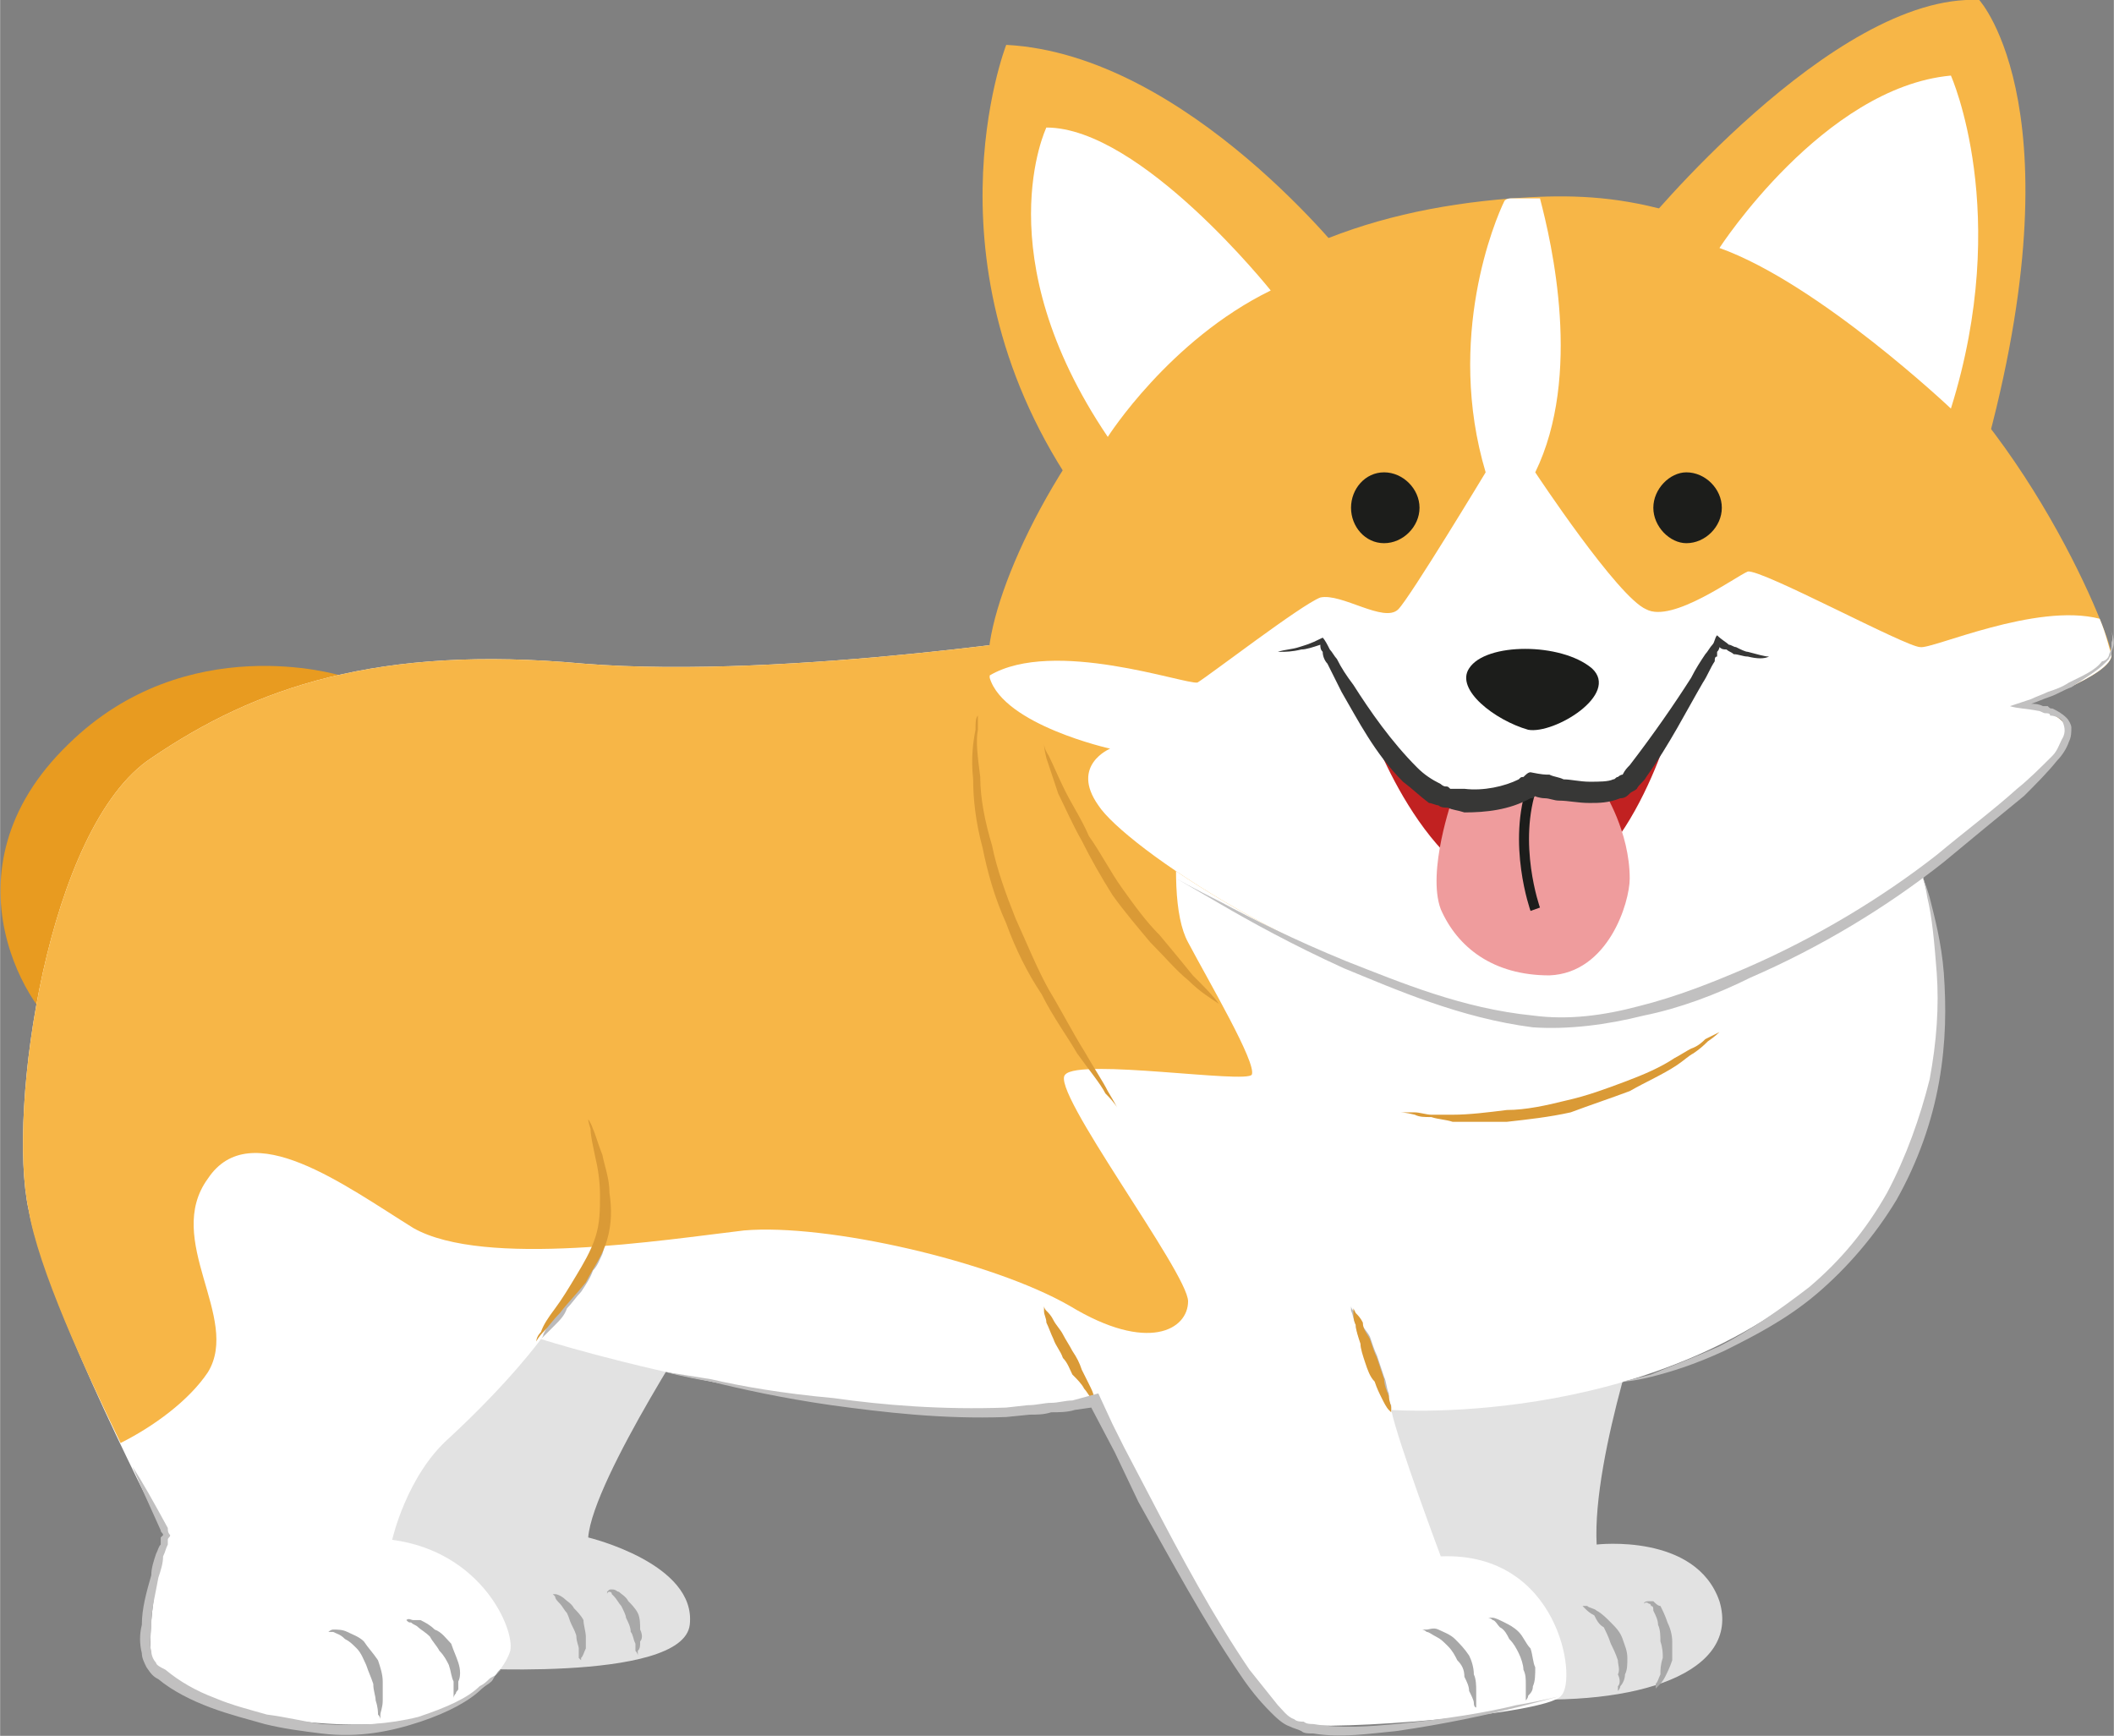 <?xml version="1.0" encoding="UTF-8"?>
<!DOCTYPE svg PUBLIC "-//W3C//DTD SVG 1.1//EN" "http://www.w3.org/Graphics/SVG/1.1/DTD/svg11.dtd">
<!-- Creator: CorelDRAW X7 -->
<svg xmlns="http://www.w3.org/2000/svg" xml:space="preserve" width="2.935in" height="2.41in" version="1.1" style="shape-rendering:geometricPrecision; text-rendering:geometricPrecision; image-rendering:optimizeQuality; fill-rule:evenodd; clip-rule:evenodd"
viewBox="0 0 895 735"
 xmlns:xlink="http://www.w3.org/1999/xlink">
 <rect x="0" y="0" width="895" height="735" fill="#808080" stroke="none"/>
 <defs>
  <style type="text/css">
   <![CDATA[
    .str0 {stroke:#1C1D1B;stroke-width:4.234}
    .fil10 {fill:none;fill-rule:nonzero}
    .fil11 {fill:#1C1D1B;fill-rule:nonzero}
    .fil12 {fill:#373736;fill-rule:nonzero}
    .fil6 {fill:#A8A8A8;fill-rule:nonzero}
    .fil5 {fill:#BBBABB;fill-rule:nonzero}
    .fil8 {fill:#C12121;fill-rule:nonzero}
    .fil7 {fill:#C1C0C0;fill-rule:nonzero}
    .fil4 {fill:#DA9A36;fill-rule:nonzero}
    .fil1 {fill:#E2E2E2;fill-rule:nonzero}
    .fil0 {fill:#E89B20;fill-rule:nonzero}
    .fil9 {fill:#EF9C9D;fill-rule:nonzero}
    .fil3 {fill:#F7B647;fill-rule:nonzero}
    .fil2 {fill:white;fill-rule:nonzero}
   ]]>
  </style>
 </defs>
 <g id="Objects">

  <path class="fil0" d="M144 286c0,0 -65,-20 -115,29 -56,54 -16,116 0,124 15,8 115,-153 115,-153z"/>
  <path class="fil1" d="M300 552c0,0 -49,74 -51,99 0,0 46,11 43,37 -3,25 -102,18 -102,18 0,0 -45,-24 -50,-50 -5,-26 78,-106 97,-109 18,-3 63,5 63,5z"/>
  <path class="fil1" d="M699 546c0,0 -25,70 -23,108 0,0 42,-5 52,24 9,30 -34,45 -91,41 -57,-4 -78,-161 -78,-161l140 -12z"/>
  <path class="fil2" d="M464 267c0,0 -130,21 -217,14 -87,-8 -139,10 -183,40 -44,29 -61,149 -52,191 8,42 58,138 58,138 0,0 -10,42 -5,57 5,14 59,25 95,23 36,-2 53,-21 56,-31 2,-9 -12,-42 -50,-47 0,0 6,-27 24,-43 26,-24 39,-42 39,-42 0,0 138,44 235,26 0,0 68,134 84,137 16,3 107,-4 113,-12 7,-7 -1,-61 -51,-59 0,0 -18,-48 -21,-62 0,0 120,9 194,-67 73,-76 22,-190 19,-188 -3,2 -338,-75 -338,-75z"/>
  <path class="fil3" d="M88 581c14,-23 -19,-56 0,-82 18,-27 58,3 87,21 30,17 106,5 140,1 35,-3 105,13 138,32 33,20 50,10 50,-2 0,-12 -59,-90 -52,-96 6,-7 77,4 79,0 2,-5 -18,-39 -27,-56 -12,-22 0,-88 7,-121 -28,-7 -46,-11 -46,-11 0,0 -130,21 -217,14 -87,-8 -139,10 -183,40 -44,29 -61,149 -52,191 4,25 24,68 39,99 14,-7 29,-18 37,-30z"/>
  <path class="fil4" d="M464 593c0,0 -1,0 -2,-1 -1,-1 -2,-3 -3,-4 -1,-2 -3,-4 -5,-6 -1,-2 -2,-5 -4,-7 -1,-3 -3,-5 -4,-8 -1,-2 -2,-5 -3,-7 0,-2 -1,-3 -1,-5 0,-1 0,-2 0,-2 0,0 0,1 1,2 1,1 2,2 3,4 1,2 3,4 4,6 1,2 3,5 4,7 2,3 3,5 4,8 1,2 2,4 3,6 1,2 2,4 2,5 0,1 1,2 1,2z"/>
  <path class="fil5" d="M589 597c0,0 -1,0 -1,-1 -1,-2 -2,-3 -3,-5 -1,-2 -2,-4 -3,-7 -1,-3 -2,-5 -3,-8 -1,-3 -2,-5 -3,-8 -1,-3 -2,-5 -2,-7 -1,-2 -1,-4 -2,-6 0,-1 0,-2 0,-2 0,0 0,1 1,2 1,1 2,3 3,5 1,2 3,4 4,6 1,3 2,6 3,8 1,3 2,6 3,9 1,2 1,5 2,7 0,2 0,4 1,5 0,2 0,2 0,2z"/>
  <path class="fil5" d="M229 567c0,0 1,-1 1,-2 1,-2 2,-4 3,-6 1,-2 2,-4 4,-7 2,-3 3,-5 5,-8 2,-3 4,-5 5,-8 2,-3 4,-5 5,-7 2,-2 3,-3 4,-5 1,-1 1,-1 1,-1 0,0 0,0 0,2 -1,1 -1,3 -2,6 -1,2 -2,5 -4,7 -1,3 -3,6 -5,9 -2,2 -4,5 -6,7 -1,3 -3,5 -5,7 -2,2 -3,3 -4,4 -1,1 -2,2 -2,2z"/>
  <path class="fil4" d="M414 301c0,0 0,1 0,2 0,1 0,3 0,6 -1,5 0,12 1,20 0,9 2,19 5,29 2,10 6,21 10,31 5,11 9,21 14,30 6,10 10,18 15,26 4,7 8,13 10,17 3,5 4,7 4,7 0,0 -1,-2 -5,-6 -2,-4 -7,-10 -12,-17 -4,-7 -10,-15 -15,-25 -6,-9 -11,-19 -15,-30 -5,-11 -8,-22 -10,-32 -3,-11 -4,-21 -4,-29 -1,-9 0,-16 1,-21 0,-3 0,-5 1,-6 0,-1 0,-2 0,-2z"/>
  <path class="fil4" d="M442 315c0,0 0,2 2,5 2,4 4,9 7,15 3,6 7,12 10,19 5,7 9,15 14,22 5,7 10,14 16,20 5,6 10,12 14,17 5,5 9,9 11,12 3,2 5,4 5,4 0,0 -2,-2 -5,-4 -3,-2 -8,-5 -13,-10 -5,-4 -10,-10 -16,-16 -5,-6 -11,-13 -16,-20 -5,-8 -9,-15 -13,-23 -4,-7 -7,-14 -10,-20 -2,-6 -4,-12 -5,-15 -1,-4 -1,-6 -1,-6z"/>
  <path class="fil6" d="M139 691c0,0 1,-1 2,-1 2,0 4,0 6,1 2,1 5,2 7,4 2,3 4,5 6,8 1,3 2,6 2,9 0,3 0,6 0,8 0,3 -1,5 -1,6 0,1 0,2 0,2 0,0 0,-1 -1,-2 0,-1 0,-3 -1,-6 0,-2 -1,-4 -1,-7 -1,-3 -2,-5 -3,-8 -1,-2 -2,-5 -4,-7 -2,-2 -3,-3 -5,-4 -2,-2 -3,-2 -5,-3 -1,0 -2,0 -2,0z"/>
  <path class="fil6" d="M170 686c0,0 1,0 2,0 1,-1 2,0 3,0 1,0 2,0 3,0 2,1 4,2 6,4 3,1 5,4 7,6 1,3 2,5 3,8 1,3 1,6 0,8 0,1 0,2 0,3 0,1 -1,1 -1,2 -1,1 -1,2 -1,2 0,0 0,-1 0,-2 0,-1 0,-2 0,-2 0,-1 0,-2 0,-3 -1,-2 -1,-4 -2,-7 -1,-2 -2,-4 -4,-6 -1,-2 -3,-4 -4,-6 -2,-2 -4,-3 -5,-4 -1,-1 -2,-1 -3,-2 -1,0 -1,0 -2,-1 -1,0 -2,0 -2,0z"/>
  <path class="fil6" d="M234 675c0,0 0,0 1,0 1,0 3,1 4,2 1,1 3,2 4,4 1,1 3,3 4,5 0,2 1,5 1,7 0,2 0,4 0,5 -1,2 -1,3 -2,4 0,1 0,1 0,1 0,0 0,0 -1,-1 0,-1 0,-2 0,-4 0,-1 -1,-3 -1,-5 0,-1 -1,-3 -2,-5 -1,-2 -1,-3 -2,-5 -1,-1 -2,-3 -3,-4 -1,-1 -2,-2 -2,-3 -1,-1 -1,-1 -1,-1z"/>
  <path class="fil6" d="M257 675c0,0 0,0 0,0 0,-1 0,-1 0,-1 1,-1 1,-1 2,-1 2,0 2,1 3,1 1,1 3,2 4,4 1,1 3,3 4,5 1,2 1,5 1,7 1,2 1,4 0,5 0,2 0,3 -1,4 0,1 0,2 0,2 0,0 0,-1 -1,-2 0,-1 0,-2 0,-3 -1,-2 -1,-4 -2,-5 0,-2 -1,-4 -2,-6 0,-1 -1,-3 -2,-5 -1,-1 -2,-3 -3,-4 0,0 -1,-1 -1,-1 0,-1 -1,-1 -1,-1 -1,0 -1,1 -1,1 0,0 0,0 0,0z"/>
  <path class="fil6" d="M602 690c0,0 1,0 2,0 1,0 3,-1 5,0 2,1 5,2 7,4 2,2 4,4 6,7 1,2 2,5 2,8 1,2 1,5 1,7 0,2 0,4 0,5 0,1 0,2 0,2 0,0 -1,0 -1,-2 0,-1 -1,-3 -2,-5 0,-2 -1,-4 -2,-6 0,-3 -1,-5 -3,-7 -1,-2 -2,-4 -4,-6 -2,-2 -3,-3 -5,-4 -2,-1 -3,-2 -4,-2 -1,-1 -2,-1 -2,-1z"/>
  <path class="fil6" d="M646 720c0,0 0,-1 0,-2 0,-1 0,-3 0,-5 0,-2 0,-4 -1,-6 0,-2 -1,-5 -2,-7 -1,-2 -2,-4 -4,-6 -1,-2 -2,-4 -4,-5 -1,-1 -2,-3 -3,-3 -1,-1 -2,-1 -2,-1 0,0 1,0 2,0 1,0 3,1 5,2 2,1 4,2 6,4 2,2 3,5 5,7 1,3 1,6 2,8 0,3 0,6 -1,8 0,2 -1,3 -2,4 0,1 -1,2 -1,2z"/>
  <path class="fil6" d="M670 680c0,0 0,0 2,0 1,1 3,1 4,2 2,1 4,3 6,5 2,2 4,4 5,7 1,3 2,5 2,8 0,3 0,5 -1,7 0,2 -1,4 -2,5 0,1 -1,2 -1,2 0,0 0,-1 0,-2 1,-1 1,-3 0,-5 1,-2 0,-4 0,-6 -1,-3 -2,-5 -3,-7 -1,-3 -2,-5 -3,-7 -2,-1 -3,-3 -4,-5 -2,-1 -3,-2 -4,-3 -1,-1 -1,-1 -1,-1z"/>
  <path class="fil6" d="M696 679c0,0 0,-1 2,-1 0,0 1,0 2,0 1,1 2,2 3,2 1,2 2,4 3,7 1,2 2,5 2,8 0,3 0,5 0,8 -1,3 -2,5 -3,7 -1,2 -2,3 -3,4 -1,1 -1,1 -1,1 0,0 0,0 0,-2 1,-1 1,-2 2,-4 0,-2 0,-4 1,-7 0,-2 0,-4 -1,-7 0,-2 0,-5 -1,-7 0,-2 -1,-4 -2,-6 0,-1 0,-2 -1,-2 0,-1 -1,-1 -1,-1 -1,-1 -2,0 -2,0z"/>
  <path class="fil7" d="M813 369c0,0 2,4 4,11 2,8 5,19 6,32 1,14 1,29 -2,46 -3,17 -9,34 -18,50 -9,15 -21,29 -34,40 -13,11 -27,18 -39,24 -13,6 -23,9 -31,11 -8,2 -12,2 -12,2 0,0 4,-1 12,-3 7,-3 18,-7 29,-12 12,-6 25,-15 38,-25 13,-11 24,-24 33,-40 8,-15 14,-32 18,-48 3,-16 4,-31 3,-45 -1,-13 -2,-24 -4,-32 -1,-7 -3,-11 -3,-11z"/>
  <path class="fil7" d="M51 611c0,0 2,4 5,10 4,6 9,15 15,26 0,1 0,2 1,3 0,1 -1,1 -1,2 0,1 0,2 0,2 -1,2 -1,3 -2,5 0,3 -1,6 -2,9 -1,6 -3,13 -3,20 0,4 -1,8 0,11 0,2 1,4 2,5 0,1 2,2 4,3 6,5 13,9 21,12 7,3 15,5 22,7 8,1 16,3 23,4 15,1 29,0 41,-3 12,-4 21,-8 26,-13 2,-1 3,-2 4,-3 1,-1 2,-1 3,-2 1,-2 2,-2 2,-2 0,0 -1,1 -2,2 -1,1 -1,2 -2,3 -1,1 -3,2 -4,3 -5,5 -14,10 -26,14 -12,4 -26,7 -42,5 -8,-1 -16,-2 -24,-4 -7,-2 -15,-4 -23,-7 -8,-3 -16,-7 -22,-12 -2,-1 -3,-2 -5,-5 -1,-2 -2,-4 -2,-6 -1,-4 -1,-8 0,-12 0,-7 2,-14 4,-21 0,-3 1,-6 2,-9 1,-2 1,-3 2,-4 0,-1 0,-2 0,-3l1 -1c0,-1 -1,-1 -1,-2 -5,-11 -9,-20 -12,-27 -3,-6 -5,-10 -5,-10z"/>
  <path class="fil7" d="M282 581c0,0 7,1 19,3 13,3 30,6 52,8 21,3 46,5 73,4l9 -1c4,0 7,-1 10,-1 3,0 6,-1 9,-1l11 -3 6 13 5 10 11 21c13,25 27,51 42,73 4,5 8,10 12,15 2,2 4,5 7,6 1,1 3,1 4,1 1,1 3,1 4,1 12,2 24,1 35,0 21,-2 39,-5 51,-8 12,-2 19,-4 19,-4 0,0 -7,2 -19,5 -12,3 -30,7 -51,10 -11,1 -23,3 -35,1 -2,0 -4,0 -5,-1 -2,-1 -3,-1 -5,-2 -3,-1 -6,-4 -8,-6 -5,-5 -9,-10 -13,-16 -15,-22 -29,-48 -43,-73l-10 -21 -10 -19 -7 1c-3,1 -7,1 -10,1 -3,1 -6,1 -9,1l-10 1c-27,1 -52,-2 -74,-5 -21,-3 -39,-7 -51,-10 -12,-2 -19,-4 -19,-4z"/>
  <path class="fil4" d="M593 471c0,0 2,0 6,0 2,0 5,1 7,1 3,0 6,0 9,0 7,0 15,-1 23,-2 8,0 17,-2 25,-4 9,-2 17,-5 25,-8 8,-3 15,-6 21,-10 2,-1 5,-3 7,-4 3,-1 5,-3 6,-4 4,-2 6,-3 6,-3 0,0 -2,2 -5,4 -1,1 -3,3 -6,5 -2,1 -4,3 -7,5 -6,4 -13,7 -20,11 -8,3 -17,6 -25,9 -9,2 -18,3 -27,4 -8,0 -16,0 -23,0 -3,-1 -6,-1 -9,-2 -3,0 -5,0 -7,-1 -4,-1 -6,-1 -6,-1z"/>
  <path class="fil4" d="M227 568c0,0 0,-2 2,-4 1,-3 3,-6 6,-10 3,-4 6,-9 9,-14 3,-5 6,-10 8,-16 2,-6 2,-12 2,-18 0,-6 -1,-12 -2,-16 -1,-5 -2,-9 -2,-12 -1,-3 -1,-4 -1,-4 0,0 1,1 2,4 1,2 2,6 4,11 1,5 3,10 3,16 1,7 1,13 -1,20 -2,7 -6,12 -9,18 -4,5 -8,9 -11,13 -3,3 -5,6 -7,8 -2,2 -3,4 -3,4z"/>
  <path class="fil4" d="M589 598c0,0 0,0 -1,-1 -1,-1 -2,-3 -3,-5 -1,-2 -2,-4 -3,-7 -2,-2 -3,-5 -4,-8 -1,-3 -2,-6 -2,-8 -1,-3 -2,-6 -2,-8 -1,-2 -1,-4 -1,-5 0,-1 0,-2 0,-2 0,0 0,0 1,2 1,1 2,2 3,4 0,3 2,5 3,7 1,3 2,6 3,8 1,3 2,6 3,9 0,2 1,5 2,7 0,2 1,4 1,5 0,2 0,2 0,2z"/>
  <path class="fil3" d="M694 98c0,0 82,-101 144,-98 0,0 44,48 0,200l-144 -102z"/>
  <path class="fil3" d="M572 112c0,0 -69,-89 -146,-93 0,0 -38,97 34,195l112 -102z"/>
  <path class="fil3" d="M640 84c-64,5 -116,26 -160,75 -43,48 -66,108 -61,128 6,20 51,30 51,30 0,0 -17,7 -5,24 11,17 89,71 175,90 87,19 229,-101 235,-116 5,-14 -19,-16 -19,-16 0,0 39,-13 38,-22 -1,-10 -41,-109 -110,-151 -68,-42 -103,-45 -144,-42z"/>
  <path class="fil2" d="M813 274c-6,0 -67,-33 -73,-32 -5,2 -32,22 -43,16 -12,-5 -47,-58 -47,-58 20,-41 7,-97 2,-116 -4,0 -8,0 -12,0 -1,0 -2,0 -3,1 -4,8 -25,58 -8,115 0,0 -32,53 -37,58 -6,6 -24,-7 -33,-5 -8,3 -47,33 -52,36 -5,1 -61,-19 -88,-3 0,1 0,1 0,1 6,20 51,30 51,30 0,0 -17,7 -5,24 11,17 89,71 175,90 87,19 229,-101 235,-116 5,-14 -19,-16 -19,-16 0,0 39,-13 38,-22 -1,-2 -2,-8 -5,-15 -27,-7 -71,13 -76,12z"/>
  <path class="fil2" d="M728 105c0,0 44,-68 98,-73 0,0 26,58 0,141 0,0 -56,-53 -98,-68z"/>
  <path class="fil2" d="M538 123c0,0 -55,-69 -95,-69 0,0 -26,54 26,131 0,0 26,-41 69,-62z"/>
  <path class="fil8" d="M579 305c0,0 24,71 66,74 42,3 63,-74 63,-74 0,0 -13,28 -31,30 -18,3 -28,-3 -28,-3 0,0 -23,8 -37,6 -13,-2 -33,-33 -33,-33z"/>
  <path class="fil9" d="M615 338c0,0 -11,31 -5,47 7,16 22,28 46,28 25,-1 34,-31 34,-41 0,-20 -11,-37 -11,-37 0,0 -17,2 -30,-3 -15,7 -34,6 -34,6z"/>
  <path class="fil10 str0" d="M650 385c0,0 -10,-28 -1,-53"/>
  <path class="fil11" d="M622 283c7,-11 39,-11 52,0 12,11 -16,28 -27,26 -14,-4 -31,-17 -25,-26z"/>
  <path class="fil11" d="M601 215c0,8 -7,15 -15,15 -8,0 -14,-7 -14,-15 0,-8 6,-15 14,-15 8,0 15,7 15,15z"/>
  <path class="fil11" d="M729 215c0,8 -7,15 -15,15 -7,0 -14,-7 -14,-15 0,-8 7,-15 14,-15 8,0 15,7 15,15z"/>
  <path class="fil12" d="M538 276c0,0 1,0 3,0 3,-1 6,-1 9,-2 3,-1 4,-1 10,-4 1,1 2,3 3,5 1,1 2,3 3,4 2,4 4,7 7,11 7,11 16,24 27,35 3,3 6,5 10,7 0,0 1,1 2,1 1,0 1,0 2,1 2,0 4,0 6,0 8,1 17,-1 23,-4 1,-1 1,-1 2,-1 1,-1 2,-2 3,-2 5,1 6,1 8,1 2,1 4,1 6,2 3,0 7,1 11,1 4,0 8,0 10,-1 1,0 1,-1 2,-1 0,0 1,-1 2,-1 1,-2 2,-3 3,-4 10,-13 19,-26 26,-37 2,-4 4,-7 6,-10 1,-1 2,-3 3,-4 1,-1 1,-3 2,-4 2,2 4,3 5,4 1,0 2,1 3,1 2,1 4,2 5,2 4,1 7,2 9,2 2,0 3,0 3,0 0,0 -1,0 -3,0 -2,1 -5,1 -9,0 -2,0 -4,-1 -6,-1 -1,-1 -2,-1 -3,-2 -1,0 -2,0 -3,-1 0,0 0,1 -1,2 0,1 0,1 0,2 -1,0 -1,1 -1,2 -2,3 -3,6 -5,9 -7,12 -14,26 -24,40 -1,2 -3,3 -4,5 -1,1 -2,1 -3,2 -1,1 -2,2 -4,2 -5,2 -9,2 -13,2 -5,0 -9,-1 -13,-1 -2,0 -4,-1 -6,-1 -2,0 -5,-1 -4,-1 0,0 0,0 0,0 -1,1 -1,1 -2,1 -9,5 -19,6 -28,6 -3,-1 -5,-1 -7,-2 -1,0 -3,0 -4,-1 -1,0 -3,-1 -4,-1 -4,-3 -7,-6 -11,-9 -12,-12 -19,-26 -26,-38 -2,-4 -4,-8 -6,-12 -1,-1 -2,-3 -2,-5 -1,-1 -1,-2 -1,-3 -3,1 -6,2 -8,2 -4,1 -7,1 -9,1 -3,0 -4,0 -4,0z"/>
  <path class="fil7" d="M498 372c0,0 7,4 19,10 13,7 31,16 53,25 23,9 49,20 79,23 15,2 30,0 45,-4 16,-4 31,-10 45,-16 30,-13 58,-30 81,-48 12,-10 24,-19 34,-28 5,-4 10,-9 15,-14 2,-2 3,-5 4,-7 2,-3 1,-6 0,-8 -1,-1 -3,-2 -5,-2 0,-1 -1,-1 -2,-1 -1,0 -2,-1 -3,-1 -5,-1 -9,-1 -12,-2 3,-1 6,-2 9,-3 2,-1 5,-2 7,-3 3,-1 6,-2 9,-4 6,-3 11,-5 14,-9 1,0 2,-1 2,-1 1,-1 1,-2 1,-2 1,-2 1,-3 1,-5 1,-2 0,-5 -1,-6 -1,-2 -2,-3 -3,-3 -1,-1 -1,-1 -1,-1 0,0 0,0 1,1 1,0 2,1 3,3 1,1 2,4 2,6 0,2 -1,3 -1,5 0,1 -1,1 -1,2 -1,1 -1,1 -2,2 -3,3 -8,6 -14,10 -3,1 -6,3 -9,4 -3,1 -5,2 -8,3 1,0 3,0 5,1 0,0 1,0 2,0 1,1 1,1 2,1 2,1 4,2 6,4 1,1 2,3 2,4 0,2 0,4 -1,6 -1,3 -3,6 -5,8 -4,5 -9,10 -14,15 -11,9 -22,18 -34,28 -24,19 -52,36 -82,49 -14,7 -30,13 -45,16 -16,4 -32,6 -47,5 -31,-4 -58,-16 -80,-25 -22,-10 -40,-20 -52,-27 -12,-7 -19,-11 -19,-11z"/>
 </g>
</svg>
